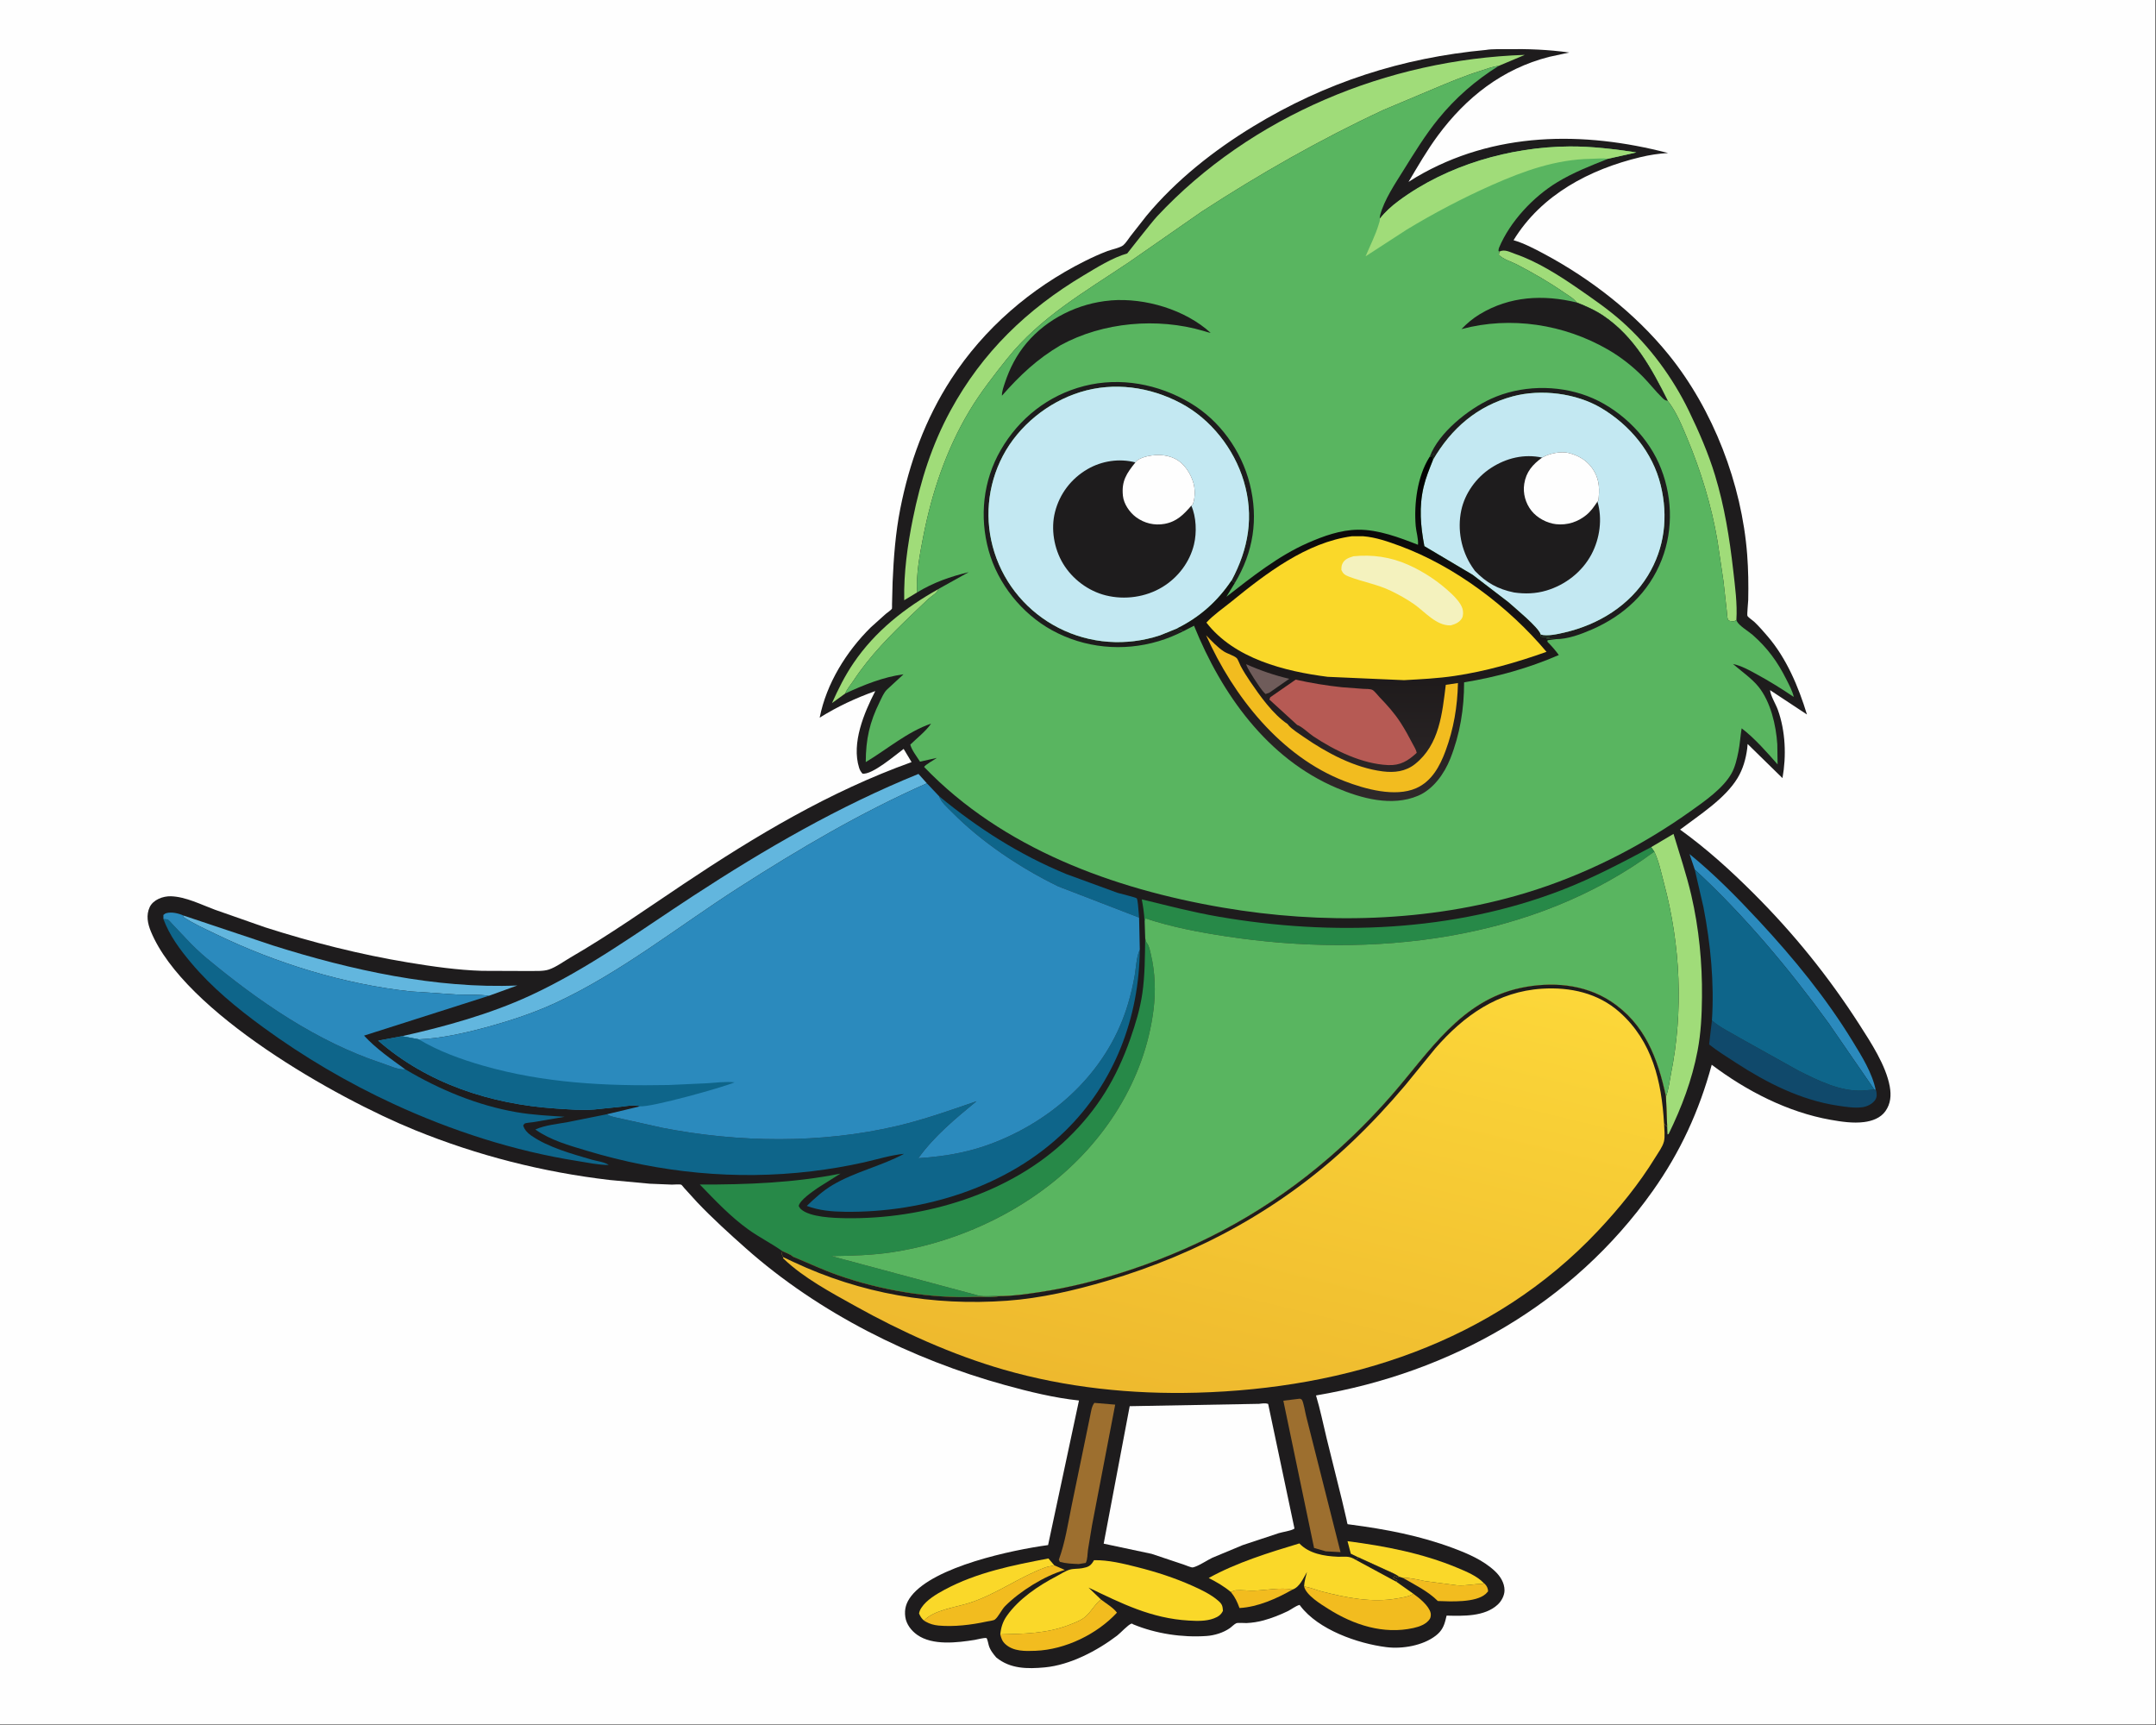 <?xml version="1.0" encoding="utf-8" ?>
<svg xmlns="http://www.w3.org/2000/svg" xmlns:xlink="http://www.w3.org/1999/xlink" width="1160" height="928">
	<rect width="100%" height="100%" fill="#333333" stroke="none"/>
	<path fill="#FEFEFE" transform="scale(0.906 0.906)" d="M-0 -0L1280 0L1280 1024L-0 1024L0 -0Z"/>
	<path fill="#1E1C1D" transform="scale(0.906 0.906)" d="M882.51 29.641C886.302 28.997 890.752 29.276 894.614 29.203C907.127 28.965 919.502 29.43 931.893 31.187L920 33.757C892.26 40.844 870.73 57.728 853.897 80.489C847.447 89.21 841.987 98.702 836.454 108.017L840.962 105.21C887.069 78.064 940.17 77.707 990.612 90.867C984.99 91.181 979.575 92.023 974.1 93.336C944.039 100.548 915.353 115.601 898.829 142.634C904.892 144.366 911.26 147.706 916.812 150.672C944.674 165.559 971.011 186.007 990.938 210.603C1017.45 243.33 1034.36 287.385 1037.57 329.325C1038.26 338.323 1038.38 347.316 1038.19 356.337C1038.17 357.495 1037.38 365.093 1037.73 365.705C1038.33 366.737 1040.96 368.448 1041.94 369.373C1044.69 371.997 1047.23 374.956 1049.72 377.845C1060.97 390.94 1068.07 407.89 1073.07 424.258L1051.16 409.79C1051.48 413.274 1054.54 418.016 1055.78 421.457C1060.34 434.097 1060.91 448.907 1058.53 462.025L1037.84 441.767L1037.59 444.493C1036.77 450.665 1035.1 456.632 1031.86 461.988C1024.38 474.34 1009.12 483.964 997.727 492.601C1013.41 503.885 1027.49 516.645 1041.17 530.276C1065.14 554.163 1085.94 579.916 1104.24 608.419C1111.04 619.014 1120.02 632.685 1122.25 645.178C1123.19 650.443 1122.8 655.383 1119.65 659.814C1116.76 663.879 1111.79 665.661 1107 666.267C1100.45 667.096 1093.5 666.059 1087.08 664.92C1061.56 660.398 1037.05 647.72 1016.52 632.235C1009.08 659.657 997.865 684.107 981.389 707.315C933.857 774.265 861.734 815.02 781.526 828.598C784.043 836.93 785.749 845.514 787.812 853.966L796.941 890.772L799.652 902.334C799.793 902.92 800.03 904.711 800.319 905.055C800.338 905.078 801.997 905.277 802.094 905.289C822.961 908.032 843.195 911.87 862.985 919.258C871.765 922.536 880.901 926.451 887.812 932.96C890.955 935.919 893.489 939.903 893.465 944.363C893.448 947.413 891.632 950.756 889.423 952.801C881.624 960.022 868.946 959.551 859.065 959.328L858.532 961.533C857.509 965.727 856.123 968.532 852.641 971.232C844.972 977.181 832.738 979.24 823.298 978.052C806.241 975.907 782.889 967.702 772.217 953.565L771.773 952.969C769.414 953.573 766.95 955.614 764.717 956.699C760.138 958.922 755.266 960.826 750.355 962.174C747.104 963.067 743.599 963.605 740.235 963.751C738.95 963.807 735.16 963.421 734.153 963.872C732.971 964.403 731.44 966.003 730.312 966.792C726.449 969.497 721.246 971.089 716.562 971.422C702.121 972.449 686.35 970.064 672.994 964.524C672.643 964.378 672.302 963.963 671.941 964.082C669.818 964.777 665.465 969.641 663.399 971.211C651.586 980.195 635.468 988.675 620.465 990.067C610.181 991.021 599.964 991.013 591.628 984.172C589.78 981.998 587.933 979.698 587.166 976.903C586.989 976.257 586.255 972.756 585.81 972.668C584.302 972.37 580.556 973.475 578.834 973.749C568.493 975.398 553.818 977.213 544.688 970.752C541.195 968.281 538.273 964.538 537.635 960.222C536.93 955.45 538.153 951.569 541.092 947.773C554.725 930.165 600.841 920.386 622.412 917.446L640.757 831.603C626.012 830.025 611.292 826.416 597.016 822.483C541.411 807.165 486.185 779.626 442.932 741.233C433.106 732.51 423.116 723.453 414.062 713.937L406.297 705.403C406.066 705.143 404.859 703.566 404.597 703.481C403.365 703.075 400.413 703.433 399.026 703.408L385.871 702.876L362.038 700.661C322.219 695.988 283.6 686.151 246.444 671.058C199.97 652.181 109.465 601.297 89.589 553.061C87.679 548.427 86.679 543.431 88.879 538.677C90.942 534.219 96.849 532.043 101.518 532.188C110.304 532.461 119.497 537.175 127.695 540.203L157.403 550.618C185.222 559.526 213.581 566.727 242.403 571.503C256.757 573.881 271.691 576.024 286.231 576.474L314.375 576.578C318.022 576.482 322.488 576.839 325.938 575.703C330.194 574.302 334.974 570.75 338.887 568.484C362.059 555.058 383.838 539.68 406.077 524.816C448.902 496.192 492.71 469.997 541.343 452.525L536.641 444.693C531.908 448.154 517.988 460.218 512.188 459.377C511.219 458.252 510.637 457.321 510.185 455.89C505.563 441.239 513.143 423.257 519.784 410.35C507.904 414.622 497.506 419.472 486.773 426.131C490.761 405.895 502.587 386.873 517.126 372.512L526.039 364.516C527.02 363.682 528.981 362.432 529.694 361.435C529.802 361.284 529.733 359.159 529.738 358.881L530.082 345.527C530.714 330.955 531.796 316.508 534.62 302.173C540.03 274.704 549.542 248.736 564.823 225.165C584.383 194.995 612.17 171.043 644.229 155.042C648.616 152.852 653.142 150.776 657.731 149.046C660.11 148.149 665.314 147.128 667.096 145.579C668.665 144.214 670.049 141.904 671.35 140.22L680.867 128.093C698.443 106.966 720.881 89.266 744.286 75.025C787.165 48.932 832.625 34.296 882.51 29.641Z"/>
	<path fill="#F2BC1F" transform="scale(0.906 0.906)" d="M730.999 945.361C731.933 944.849 732.951 944.376 734.028 944.293C737.492 944.025 741.1 944.601 744.593 944.504C751.989 944.3 760.392 942.449 767.633 943.832C758.293 949.169 746.995 954.24 736.081 954.825C734.745 951.163 733.45 948.395 730.999 945.361Z"/>
	<path fill="#F2BC1F" transform="scale(0.906 0.906)" d="M833.051 936.91C837.572 936.742 841.916 938.056 846.347 938.841L865.223 941.326C870.492 941.804 875.35 940.392 880.48 940.54L881.165 940.049L881.609 940.368C882.948 941.658 883.66 943.094 883.721 944.918L882.274 946.464C876.284 951.762 861.382 950.941 853.869 950.667C848.007 944.824 840.18 940.996 833.051 936.91Z"/>
	<path fill="#A0DC79" transform="scale(0.906 0.906)" d="M557.334 349.768C556.371 352.326 553.318 353.845 551.25 355.665L541.829 364.643C528.808 377.147 516.782 389.1 506.796 404.217C505.254 406.551 502.899 409.22 501.938 411.8L494.076 417.49C497.806 409.19 501.716 401.286 506.852 393.73C519.733 374.778 537.47 360.811 557.334 349.768Z"/>
	<path fill="#F2BC1F" transform="scale(0.906 0.906)" d="M653.787 949.745C656.658 951.982 661.252 954.675 663.302 957.581C651.41 970.422 632.574 979.54 614.931 980.224C608.816 980.461 601.84 980.664 597.022 976.254C595.202 974.588 594.582 972.829 594.025 970.482C608.162 970.105 621.614 970.032 635.019 964.812C637.914 963.685 641.358 962.441 643.847 960.547C647.571 957.712 649.693 953.232 653.287 950.16L653.787 949.745Z"/>
	<path fill="#F2BC1F" transform="scale(0.906 0.906)" d="M626.1 929.467L632.371 932.221C620.375 935.666 605.768 944.764 596.867 953.71C594.745 955.842 592.87 960.181 590.735 961.725C589.947 962.295 586.892 962.645 585.856 962.872C576.922 964.829 566.416 966.095 557.297 965.228C554.718 964.983 552.09 964.261 549.839 962.971L548.726 962.295C554.416 956.051 567.484 954.408 575.551 951.845C591.554 946.76 605.15 936.457 620.665 930.748C622.402 930.108 624.305 929.98 626.1 929.467Z"/>
	<path fill="#FAD829" transform="scale(0.906 0.906)" d="M548.726 962.295C547.241 960.985 546.553 959.86 545.776 958.046C546.028 956.742 546.446 955.802 547.178 954.681C550.234 950 556.129 946.553 560.929 943.967C580.05 933.665 601.501 929.423 622.612 925.391L626.1 929.467C624.305 929.98 622.402 930.108 620.665 930.748C605.15 936.457 591.554 946.76 575.551 951.845C567.484 954.408 554.416 956.051 548.726 962.295Z"/>
	<path fill="#FAD829" transform="scale(0.906 0.906)" d="M806.719 924.759L802.188 922.569L800.233 915.136C822.392 918 844.749 922.288 865.439 930.934C870.582 933.083 877.335 935.83 881.165 940.049L880.48 940.54C875.35 940.392 870.492 941.804 865.223 941.326L846.347 938.841C841.916 938.056 837.572 936.742 833.051 936.91L830.696 936.175C828.701 934.58 825.635 933.475 823.296 932.338L806.719 924.759Z"/>
	<path fill="#0E658A" transform="scale(0.906 0.906)" d="M557.644 472.735C580.835 491.868 605.323 507.503 633.2 519.006L663.728 530.172C664.97 530.57 674.612 532.857 675.064 533.436C675.72 534.278 676.057 540.247 676.191 541.628L676.462 544.856L628.278 526.269C605.647 515.181 582.881 500.034 565.098 482.017C562.454 479.338 558.886 476.364 557.644 472.735Z"/>
	<path fill="#2B8ABD" transform="scale(0.906 0.906)" d="M1006.46 516.364L1003.33 507.124C1018.17 519.2 1031.65 532.9 1044.66 546.906C1065.27 569.096 1084.46 592.532 1100.27 618.414C1105.69 627.273 1111.83 637.044 1113.92 647.287L1113.09 646.983L1085.93 607.545C1062.42 575.215 1035.88 543.499 1006.46 516.364Z"/>
	<path fill="#F2BC1F" transform="scale(0.906 0.906)" d="M774.445 942.02L774.864 942.084C778.302 942.661 781.782 944.174 785.196 945.05C799.559 948.737 814.772 951.785 829.588 949.162C832.575 948.633 836.789 948.089 839.315 946.34C842.727 948.737 848.668 953.528 849.601 957.798C849.815 958.781 849.68 960.396 849.129 961.258C847.08 964.46 842.964 965.895 839.387 966.691C821.58 970.653 803.902 964.858 788.882 955.376C784.482 952.599 775.613 947.234 774.445 942.02Z"/>
	<path fill="#9D6F2F" transform="scale(0.906 0.906)" d="M771.959 830.515C772.34 830.724 772.83 830.801 773.101 831.14C774.126 832.427 775.131 838.943 775.67 840.913L796.077 921.643L787.286 921.152L780.361 919.155L762.119 831.712L771.959 830.515Z"/>
	<path fill="#62B6DE" transform="scale(0.906 0.906)" d="M108.884 543.605L162.285 561.468C208.1 575.932 259.02 587.237 307.231 585.169L290.324 591.296C284.388 590.375 277.888 590.757 271.875 590.566L243.847 588.687C204.201 584.401 163.952 571.981 128.091 554.617C121.568 551.458 114.776 548.457 108.75 544.418L108.884 543.605Z"/>
	<path fill="#9D6F2F" transform="scale(0.906 0.906)" d="M649.881 833.016L662.264 834.056L648.501 905.738L646.105 920.256C645.743 922.74 645.931 925.801 644.78 928.039L640.631 928.714C636.802 928.543 633.123 928.436 629.41 927.414L628.785 926.164C632.513 915.958 634.154 905.106 636.305 894.477L644.283 855.834L647.425 840.554C647.977 837.986 648.263 835.136 649.881 833.016Z"/>
	<path fill="#10496B" transform="scale(0.906 0.906)" d="M1113.92 647.287L1114.21 647.689C1114.54 649.551 1114.75 651.288 1113.69 652.972C1112.1 655.497 1108.81 657.065 1105.93 657.463C1101.31 658.099 1095.87 657.196 1091.25 656.504C1069.4 653.227 1049.13 642.922 1030.78 630.989C1025.42 627.504 1019.98 624.159 1014.97 620.175L1016.64 605.908C1021.27 610.08 1028.2 613.287 1033.57 616.526L1067.86 635.66C1079.42 641.485 1092.82 648.233 1106.07 647.577L1113.09 646.983L1113.92 647.287Z"/>
	<path fill="#A0DC79" transform="scale(0.906 0.906)" d="M890.505 149.35C893.62 147.823 896.744 149.739 899.963 150.845C912.687 155.219 925.738 163.426 936.755 171.047C945.804 177.307 955.047 183.639 963.27 190.966C979.636 205.547 993.361 224.196 1002.92 243.919C1008.93 256.337 1014.48 269.066 1018.5 282.287C1024.1 300.696 1027.13 319.649 1029.29 338.725C1030.38 348.356 1031.78 358.47 1031.16 368.167C1029.58 369.251 1029.04 368.889 1027.19 368.681C1026.86 368.422 1026.38 368.281 1026.19 367.902C1025.64 366.76 1025.61 363.938 1025.44 362.561L1023.5 345.16L1019.96 321.328C1016.51 300.649 1010 279.404 1001.88 260.063C998.688 252.444 995.499 244.54 990.392 237.985C980.818 218.865 970.605 200.075 952.446 187.669C947.416 184.233 941.942 181.826 936.3 179.595C934.492 177.086 931.516 175.554 929.007 173.805C920.08 167.583 910.441 162.063 900.789 157.035C897.36 155.249 892.774 154.074 890.07 151.287L890.505 149.35Z"/>
	<path fill="#FAD829" transform="scale(0.906 0.906)" d="M730.999 945.361C726.872 941.91 722.561 939.441 717.805 936.993C734.231 927.869 753.708 921.863 771.643 916.463C777.371 922.538 786.424 924.044 794.456 924.367C799.022 924.55 800.911 923.58 805.073 926.199L806.719 924.759L823.296 932.338C825.635 933.475 828.701 934.58 830.696 936.175L830.019 936.777L828.219 935.924L827.188 937.104L827.722 937.29C828.486 937.577 829.147 937.949 829.853 938.352L829.336 939.299L839.315 946.34C836.789 948.089 832.575 948.633 829.588 949.162C814.772 951.785 799.559 948.737 785.196 945.05C781.782 944.174 778.302 942.661 774.864 942.084L774.445 942.02L774.463 941.61C774.64 938.842 775.475 936.108 776.155 933.427C773.983 937.092 771.848 942.367 767.633 943.832C760.392 942.449 751.989 944.3 744.593 944.504C741.1 944.601 737.492 944.025 734.028 944.293C732.951 944.376 731.933 944.849 730.999 945.361Z"/>
	<path fill="#1E1C1D" transform="scale(0.906 0.906)" d="M806.719 924.759L823.296 932.338C825.635 933.475 828.701 934.58 830.696 936.175L830.019 936.777L828.219 935.924L827.188 937.104L827.722 937.29C828.486 937.577 829.147 937.949 829.853 938.352L829.336 939.299L805.073 926.199L806.719 924.759Z"/>
	<path fill="#A0DC79" transform="scale(0.906 0.906)" d="M980.542 503.02L993.828 495.159C997.453 507.225 1001.48 519.095 1004.35 531.38C1008.97 551.188 1010.94 571.782 1010.73 592.096C1010.62 602.902 1010.13 613.354 1008.1 623.991C1004.79 641.372 998.684 657.482 990.938 673.329L990.269 673.602L990.061 668.794L989.338 651.051L989.602 650.372C990.977 646.62 991.517 641.613 992.315 637.633C999.785 600.408 997.992 561.161 988.178 524.503C986.508 518.265 985.221 511.508 982.405 505.681L980.542 503.02Z"/>
	<path fill="#278948" transform="scale(0.906 0.906)" d="M679.751 546.867L679.678 546.833C679.525 542.465 678.827 538.305 678.057 534.017C693.229 537.701 708.144 541.623 723.552 544.288C791.014 555.955 863.134 553.376 927.464 528.518C945.991 521.359 963.046 512.3 980.542 503.02L982.405 505.681C910.126 558.942 814.893 569.161 728.176 556C712.224 553.578 695.632 550.463 680.312 545.343L679.751 546.867Z"/>
	<path fill="#FAD829" transform="scale(0.906 0.906)" d="M594.025 970.482C594.425 966.384 595.518 962.889 597.889 959.51C605.004 949.376 616.659 941.558 627.5 935.916C629.896 934.669 632.67 932.8 635.248 932.037C637.561 931.354 640.277 931.645 642.682 931.173C645.89 930.542 647.412 930.092 649.168 927.285L649.688 926.424C658.124 926.232 667.191 928.475 675.326 930.53C686.715 933.408 697.419 936.854 708.147 941.643C713.41 943.993 719.301 946.804 723.644 950.655C725.82 952.584 726.073 953.71 726.25 956.484C725.131 958.925 723.314 960.048 720.846 960.99C716.25 962.744 710.868 962.546 706.035 962.272C683.645 961 666.117 952.1 646.433 942.688L653.787 949.745L653.287 950.16C649.693 953.232 647.571 957.712 643.847 960.547C641.358 962.441 637.914 963.685 635.019 964.812C621.614 970.032 608.162 970.105 594.025 970.482Z"/>
	<path fill="#62B6DE" transform="scale(0.906 0.906)" d="M238.712 615.283C264.144 609.611 291.057 602.131 314.726 591.206C349.391 575.206 379.901 552.71 411.709 531.943C454.449 504.039 498.06 478.799 545.437 459.546L550.428 465.107C510.987 482.587 474.784 503.909 438.529 527.175C402.684 550.178 368.468 577.662 329.672 595.615C316.445 601.736 302.182 606.352 288.125 610.151C275.66 613.521 261.655 616.628 248.708 617.148L238.712 615.283Z"/>
	<path fill="#0E658A" transform="scale(0.906 0.906)" d="M97.047 545.738C97.647 545.813 99.231 545.815 99.695 546.071C100.493 546.511 101.684 548.045 102.37 548.729L110.401 557.218C114.207 561.303 118.352 565.341 122.647 568.907C153.638 594.636 188.218 618.547 226.785 631.294C230.513 632.526 236.835 635.503 240.62 634.922C260.95 647.01 283.517 656.405 306.895 660.426C316.225 662.031 325.913 662.499 335.356 663.131L316.615 666.328C315.678 666.486 312.214 666.711 311.562 667.179C311.181 667.453 310.982 667.918 310.692 668.288C311.521 670.916 313.209 672.691 315.428 674.244C325.486 681.283 339.718 685.176 351.475 688.606C354.395 689.457 359.091 689.981 361.483 691.731C355.433 691.79 348.675 690.3 342.654 689.351C305.291 683.458 268.099 671.387 233.777 655.547C206.66 643.033 180.468 627.651 156.35 610.036C140.805 598.683 125.742 586.35 113.343 571.536C106.756 563.665 100.626 555.431 97.047 545.738Z"/>
	<path fill="#2B8ABD" transform="scale(0.906 0.906)" d="M97.047 545.738L97.026 543.289C97.583 542.839 98.076 542.412 98.783 542.216C101.918 541.35 105.994 542.306 108.884 543.605L108.75 544.418C114.776 548.457 121.568 551.458 128.091 554.617C163.952 571.981 204.201 584.401 243.847 588.687L271.875 590.566C277.888 590.757 284.388 590.375 290.324 591.296L216.183 614.938C223.332 622.669 232.125 628.769 240.62 634.922C236.835 635.503 230.513 632.526 226.785 631.294C188.218 618.547 153.638 594.636 122.647 568.907C118.352 565.341 114.207 561.303 110.401 557.218L102.37 548.729C101.684 548.045 100.493 546.511 99.695 546.071C99.231 545.815 97.647 545.813 97.047 545.738Z"/>
	<path fill="#0E658A" transform="scale(0.906 0.906)" d="M1006.46 516.364C1035.88 543.499 1062.42 575.215 1085.93 607.545L1113.09 646.983L1106.07 647.577C1092.82 648.233 1079.42 641.485 1067.86 635.66L1033.57 616.526C1028.2 613.287 1021.27 610.08 1016.64 605.908C1018.09 583.607 1015.85 560.575 1011.61 538.683L1006.46 516.364Z"/>
	<path fill="#A0DC79" transform="scale(0.906 0.906)" d="M544.687 351.726L536.968 356.414C536.664 340.098 538.896 323.919 542.126 307.969C546.719 285.291 553.396 264.129 564.509 243.731C583.344 209.157 609.894 183.618 643.499 163.531C651.269 158.887 660.709 152.966 669.403 150.494C669.456 150.479 683.808 132.036 687.142 128.469C742.966 68.749 824.323 35.278 905.457 32.586C904.619 33.002 904.791 32.956 904.116 33.191L890.032 39.115C886.156 39.568 882.737 40.956 879.04 42.121C869.601 45.096 860.61 48.849 851.502 52.686L821.566 65.294C784.214 82.69 748.068 103.27 713.55 125.73L670.82 155.455C644.868 172.925 617.972 188.083 598.065 213.022C590.266 222.791 582.065 233.323 575.65 244.056C561.834 267.175 553.319 292.636 548.205 318.98C546.231 329.15 543.87 341.391 544.687 351.726Z"/>
	<path fill="#278948" transform="scale(0.906 0.906)" d="M680.083 557.023L680.179 557.515C680.398 558.568 680.494 559.222 681.174 560.077C682.501 561.747 682.976 564.775 683.476 566.851C685.997 577.332 686.365 588.879 685.021 599.559C679.756 641.395 655.876 678.38 622.797 703.971C596.154 724.583 562.876 738.622 529.565 743.59C517.65 745.368 505.681 745.653 493.661 745.847L580.777 769.207C584.637 770.174 589.35 769.261 593.356 769.639C589.027 770.662 583.72 769.923 579.219 770.09C552.198 771.093 523.031 766.126 497.561 757.17C488.443 753.964 479.763 749.841 470.835 746.175C469.915 744.971 466.05 743.62 464.55 742.88C458.138 738.307 450.934 734.746 444.465 730.098C433.747 722.397 424.728 712.799 415.593 703.354C443.229 703.444 471.961 702.359 499.14 696.859L485.851 705.211C482.931 707.281 474.935 712.571 474.322 716.112C474.705 716.795 475.052 717.455 475.642 717.988C481.009 722.824 495.135 723.233 502.152 723.344C548.772 724.079 600.084 708.909 634.115 675.905C651.911 658.645 663.083 640.098 671.269 616.748C674.32 608.044 677.056 599.054 678.379 589.905C679.95 579.035 679.918 567.983 680.083 557.023Z"/>
	<path fill="#FEFEFE" transform="scale(0.906 0.906)" d="M747.703 833.578C749.504 833.389 751.363 833.012 753.104 833.641L768.724 907.596L768.215 907.969C765.84 909.135 762.008 909.599 759.378 910.371L737.934 917.487L719.932 924.988C716.824 926.436 711.476 930.124 708.328 930.716C707.504 930.87 704.12 929.415 703.14 929.095L683.894 922.652L655.43 916.602L670.877 834.976L747.703 833.578Z"/>
	<path fill="#0E658A" transform="scale(0.906 0.906)" d="M676.875 563.836C676.482 604.413 661.783 642.966 632.604 671.525C598.613 704.792 548.716 720.12 501.835 719.549C494.126 719.455 486.38 718.805 479.119 716.048C483.855 711.521 488.68 707.077 494.341 703.707C507.67 695.774 523.295 692.464 536.888 685.114C528.826 685.914 520.986 688.418 513.086 690.19C502.784 692.501 492.386 694.249 481.904 695.5C436.878 700.872 391.885 696.391 348.525 683.3C337.991 680.119 326.964 677.13 317.91 670.669C323.75 668.047 330.878 667.459 337.154 666.295L360.425 661.624L361.239 662.132C363.298 663.234 366.829 663.706 369.13 664.292L393.151 669.642C438.498 678.52 487.683 679.196 532.773 668.571C548.812 664.792 564.339 659.279 579.891 653.916C567.343 664.249 554.944 674.452 545.354 687.727C563.017 686.569 578.123 683.752 594.512 676.777C629.847 661.738 658.684 633.504 669.806 596.32C671.498 590.664 672.879 584.938 673.863 579.118C674.667 574.363 674.813 568.755 676.669 564.309L676.875 563.836Z"/>
	<path fill="#59B560" transform="scale(0.906 0.906)" d="M982.405 505.681C985.221 511.508 986.508 518.265 988.178 524.503C997.992 561.161 999.785 600.408 992.315 637.633C991.517 641.613 990.977 646.62 989.602 650.372L989.338 651.051C984.43 628.391 976.84 607.783 956.431 594.487C940.678 584.225 921.172 582.799 903.125 586.599C867.514 594.098 848.905 624.533 826.77 649.928C815.159 663.249 802.719 675.73 789.363 687.307C754.433 717.581 715.073 739.412 671.301 754.019C653.445 759.978 634.999 764.664 616.356 767.409C608.825 768.517 600.968 769.654 593.356 769.639C589.35 769.261 584.637 770.174 580.777 769.207L493.661 745.847C505.681 745.653 517.65 745.368 529.565 743.59C562.876 738.622 596.154 724.583 622.797 703.971C655.876 678.38 679.756 641.395 685.021 599.559C686.365 588.879 685.997 577.332 683.476 566.851C682.976 564.775 682.501 561.747 681.174 560.077C680.494 559.222 680.398 558.568 680.179 557.515L680.083 557.023L679.751 546.867L680.312 545.343C695.632 550.463 712.224 553.578 728.176 556C814.893 569.161 910.126 558.942 982.405 505.681Z"/>
	<defs>
		<linearGradient id="gradient_0" gradientUnits="userSpaceOnUse" x1="700.02" y1="837.321" x2="769.899" y2="548.877">
			<stop offset="0" stop-color="#EEB92E"/>
			<stop offset="1" stop-color="#FCD739"/>
		</linearGradient>
	</defs>
	<path fill="url(#gradient_0)" transform="scale(0.906 0.906)" d="M593.356 769.639C600.968 769.654 608.825 768.517 616.356 767.409C634.999 764.664 653.445 759.978 671.301 754.019C715.073 739.412 754.433 717.581 789.363 687.307C802.719 675.73 815.159 663.249 826.77 649.928C848.905 624.533 867.514 594.098 903.125 586.599C921.172 582.799 940.678 584.225 956.431 594.487C976.84 607.783 984.43 628.391 989.338 651.051L990.061 668.794C988.936 668.465 988.862 667.942 988.199 667.017C988.3 670.224 988.917 674.788 988.13 677.846C987.301 681.064 984.747 684.446 983.007 687.286C973.403 702.951 961.558 717.482 948.976 730.85C886.5 797.226 800.02 824.486 710.793 826.955C672.19 828.023 633.155 823.97 595.993 813.254C565.611 804.494 535.261 790.768 507.699 775.395C493.517 767.485 477.295 758.85 465.506 747.57L465.017 747.095L465.102 746.494C464.171 744.806 464.216 744.789 464.55 742.88C466.05 743.62 469.915 744.971 470.835 746.175C479.763 749.841 488.443 753.964 497.561 757.17C523.031 766.126 552.198 771.093 579.219 770.09C583.72 769.923 589.027 770.662 593.356 769.639Z"/>
	<path fill="#1E1C1D" transform="scale(0.906 0.906)" d="M593.356 769.639C600.968 769.654 608.825 768.517 616.356 767.409C634.999 764.664 653.445 759.978 671.301 754.019C715.073 739.412 754.433 717.581 789.363 687.307C802.719 675.73 815.159 663.249 826.77 649.928C848.905 624.533 867.514 594.098 903.125 586.599C921.172 582.799 940.678 584.225 956.431 594.487C976.84 607.783 984.43 628.391 989.338 651.051L990.061 668.794C988.936 668.465 988.862 667.942 988.199 667.017C986.705 642.12 981.297 618.392 961.836 601.04C949.056 589.645 932.518 586.035 915.817 587.075C889.408 588.72 869.223 603.159 852.387 622.498L834.381 644.569C824.576 656.168 814.163 667.327 803.162 677.805C761.674 717.321 712.156 744.346 657.432 760.548C638.249 766.228 618.135 770.892 598.151 772.347C554.039 775.559 511.387 768.187 471.292 749.385L465.102 746.494C464.171 744.806 464.216 744.789 464.55 742.88C466.05 743.62 469.915 744.971 470.835 746.175C479.763 749.841 488.443 753.964 497.561 757.17C523.031 766.126 552.198 771.093 579.219 770.09C583.72 769.923 589.027 770.662 593.356 769.639Z"/>
	<path fill="#2B8ABD" transform="scale(0.906 0.906)" d="M550.428 465.107L557.644 472.735C558.886 476.364 562.454 479.338 565.098 482.017C582.881 500.034 605.647 515.181 628.278 526.269L676.462 544.856L676.875 563.836L676.669 564.309C674.813 568.755 674.667 574.363 673.863 579.118C672.879 584.938 671.498 590.664 669.806 596.32C658.684 633.504 629.847 661.738 594.512 676.777C578.123 683.752 563.017 686.569 545.354 687.727C554.944 674.452 567.343 664.249 579.891 653.916C564.339 659.279 548.812 664.792 532.773 668.571C487.683 679.196 438.498 678.52 393.151 669.642L369.13 664.292C366.829 663.706 363.298 663.234 361.239 662.132L360.425 661.624L380.193 656.899C376.635 655.868 372.817 656.677 369.225 657.113L352.918 658.794C345.219 659.341 337.565 658.724 329.881 658.205C291.507 655.614 253.914 643.531 224.596 617.937L238.712 615.283L248.708 617.148C261.655 616.628 275.66 613.521 288.125 610.151C302.182 606.352 316.445 601.736 329.672 595.615C368.468 577.662 402.684 550.178 438.529 527.175C474.784 503.909 510.987 482.587 550.428 465.107Z"/>
	<path fill="#0E658A" transform="scale(0.906 0.906)" d="M380.193 656.899C376.635 655.868 372.817 656.677 369.225 657.113L352.918 658.794C345.219 659.341 337.565 658.724 329.881 658.205C291.507 655.614 253.914 643.531 224.596 617.937L238.712 615.283L248.708 617.148C260.092 624.082 273.994 629.069 286.762 632.74C322.93 643.137 359.754 644.994 397.168 644.266L419.974 643.219C425.183 642.862 431.037 642.125 436.222 642.668C430.079 645.504 386.198 657.676 380.193 656.899Z"/>
	<path fill="#59B560" transform="scale(0.906 0.906)" d="M544.687 351.726C543.87 341.391 546.231 329.15 548.205 318.98C553.319 292.636 561.834 267.175 575.65 244.056C582.065 233.323 590.266 222.791 598.065 213.022C617.972 188.083 644.868 172.925 670.82 155.455L713.55 125.73C748.068 103.27 784.214 82.69 821.566 65.294L851.502 52.686C860.61 48.849 869.601 45.096 879.04 42.121C882.737 40.956 886.156 39.568 890.032 39.115C876.248 47.755 864.476 57.937 854.169 70.603C846.315 80.256 839.935 90.725 833.362 101.266C828.409 109.208 822.068 118.601 819.647 127.649C819.443 128.413 819.392 129.166 819.356 129.951C822.639 125.714 826.405 122.378 830.707 119.19C859.239 98.049 896.874 87.212 932.083 86.961C945.209 86.868 958.797 88.539 971.769 90.496L955.074 94.239C944.736 98.339 934.138 102.493 924.62 108.306C910.406 116.986 896.739 131.585 890.238 147.054C889.953 147.733 889.889 148.351 889.893 149.078L890.505 149.35L890.07 151.287C892.774 154.074 897.36 155.249 900.789 157.035C910.441 162.063 920.08 167.583 929.007 173.805C931.516 175.554 934.492 177.086 936.3 179.595C941.942 181.826 947.416 184.233 952.446 187.669C970.605 200.075 980.818 218.865 990.392 237.985C995.499 244.54 998.688 252.444 1001.88 260.063C1010 279.404 1016.51 300.649 1019.96 321.328L1023.5 345.16L1025.44 362.561C1025.61 363.938 1025.64 366.76 1026.19 367.902C1026.38 368.281 1026.86 368.422 1027.19 368.681C1029.04 368.889 1029.58 369.251 1031.16 368.167L1031.47 368.903C1032.72 371.557 1038.47 374.936 1040.82 377C1049.63 384.756 1055.58 392.89 1060.82 403.382C1062.47 406.691 1064.44 410.237 1065.25 413.852C1058.07 408.984 1050.83 404.497 1043.21 400.347C1038.69 397.886 1034.2 395.345 1029.13 394.256C1033.89 398.397 1040.35 402.871 1044.27 407.743C1051.54 416.755 1054.72 430.668 1055.46 441.935L1055.64 453.895C1049.43 446.819 1041.76 438.088 1034.29 432.468C1033.52 437.073 1033.29 441.759 1032.36 446.332C1031.48 450.661 1030.43 455.415 1028.25 459.293C1023.28 468.13 1012.34 475.724 1004.1 481.583C974.301 502.784 940.817 519.729 905.763 530.3C848.195 547.662 785.048 548.983 726.094 538.909C661.127 527.809 595.339 503.816 548.83 455.454C549.161 454.18 554.929 451.158 556.346 450.014L546.356 452.256C544.506 449.286 541.441 445.479 540.578 442.144C544.469 438.367 549.9 434.11 552.928 429.688C538.907 434.468 526.791 444.962 514.13 452.522C514.173 439.037 516.368 428.957 522.42 416.749C523.574 414.421 524.828 411.282 526.728 409.473L536.549 400.404C524.503 401.982 512.88 406.719 501.938 411.8C502.899 409.22 505.254 406.551 506.796 404.217C516.782 389.1 528.808 377.147 541.829 364.643L551.25 355.665C553.318 353.845 556.371 352.326 557.334 349.768L557.813 349.438L575.277 339.733C564.201 342.425 554.489 345.819 544.687 351.726Z"/>
	<path fill="#1E1C1D" transform="scale(0.906 0.906)" d="M849.078 271.145C854.409 256.883 871.935 243.02 885.287 236.878C902.942 228.756 924.563 228.321 942.693 235.174C960.68 241.972 977.17 257.408 985.045 274.98C993.109 292.974 994.007 313.962 986.825 332.35C979.232 351.791 964.399 365.478 945.491 373.723C939.024 376.543 931.044 379.577 923.898 379.511L918.125 379.163C918.688 378.585 919.531 378.664 920.312 378.536L920.312 378.315C918.378 378.37 916.721 378.41 914.844 377.902L914.913 376.776C918.759 377.989 925.233 376.466 929.138 375.557C949.257 370.874 967.681 359.612 978.585 341.784C988.666 325.301 990.728 306.685 986.206 288.091C981.475 268.634 967.989 252.481 950.976 242.337C936.086 233.46 915.212 230.867 898.496 235.32C877.254 240.978 861.733 254.48 850.927 273.24C850.967 272.195 850.969 271.084 851.253 270.069L851.569 269.128L850.187 271.1L849.078 271.145Z"/>
	<path fill="#1E1C1D" transform="scale(0.906 0.906)" d="M702.833 374.757C698.03 377.19 693.172 379.203 688.007 380.742C666.867 387.039 644.081 384.878 624.688 374.206C606.816 364.372 592.6 346.647 587.14 326.979C581.548 306.832 583.786 285.391 594.303 267.209C605.223 248.329 622.578 234.656 643.818 229.22C665.287 223.725 687.925 228.022 706.847 239.27C724.351 249.675 737.22 267.639 742.173 287.296C747.425 308.139 744.347 327.877 733.249 346.29L731.331 344.749C741.467 325.859 744.845 306.434 738.592 285.624C732.835 266.464 719.017 248.844 701.26 239.432C682.903 229.703 661.551 226.641 641.553 232.833C622.333 238.784 604.928 252.809 595.544 270.718C586.288 288.382 584.483 308.996 590.552 328.02C596.757 347.472 610.454 363.504 628.602 372.794C647.347 382.39 668.842 383.804 688.802 377.28L699.154 373.093C700.25 373.758 700.561 374.145 701.873 374.18L702.833 374.757Z"/>
	<path fill="#1E1C1D" transform="scale(0.906 0.906)" d="M659.435 178.427L659.765 178.375C680.058 176.777 703.87 183.869 718.961 197.645C717.514 197.419 716.115 196.918 714.712 196.505C687.297 188.439 655.001 191.231 629.897 204.941C615.917 213.169 605.707 222.804 595.022 234.944C594.883 232.643 596.056 229.464 596.78 227.272C599.631 218.638 603.744 210.709 609.605 203.735C621.883 189.124 640.543 179.997 659.435 178.427Z"/>
	<path fill="#1E1C1D" transform="scale(0.906 0.906)" d="M990.392 237.985C988.802 237.802 988.228 237.252 987.066 236.115C983.032 232.17 979.53 227.595 975.545 223.574C969.478 217.45 962.367 211.893 954.903 207.582C928.865 192.546 897.157 187.557 867.885 195.424C871.183 192.004 874.624 189.092 878.698 186.623C896.582 175.787 916.497 174.818 936.3 179.595C941.942 181.826 947.416 184.233 952.446 187.669C970.605 200.075 980.818 218.865 990.392 237.985Z"/>
	<path fill="#A0DC79" transform="scale(0.906 0.906)" d="M819.356 129.951C822.639 125.714 826.405 122.378 830.707 119.19C859.239 98.049 896.874 87.212 932.083 86.961C945.209 86.868 958.797 88.539 971.769 90.496L955.074 94.239C951.569 93.851 948.093 94.247 944.581 94.311C923.836 94.69 904.861 101.514 886.102 109.826C868.77 117.507 851.646 126.505 835.424 136.323L810.962 152.199C813.575 145.998 816.843 139.592 818.775 133.158C819.028 132.313 819.645 130.807 819.356 129.951Z"/>
	<path fill="#C3E8F2" transform="scale(0.906 0.906)" d="M850.927 273.24C861.733 254.48 877.254 240.978 898.496 235.32C915.212 230.867 936.086 233.46 950.976 242.337C967.989 252.481 981.475 268.634 986.206 288.091C990.728 306.685 988.666 325.301 978.585 341.784C967.681 359.612 949.257 370.874 929.138 375.557C925.233 376.466 918.759 377.989 914.913 376.776C913.64 372.452 899.657 361.107 895.745 357.549L874.574 341.34L845.872 324.306C843.595 312.34 842.617 300.984 845.456 288.986C846.751 283.512 848.865 278.447 850.927 273.24Z"/>
	<path fill="#1E1C1D" transform="scale(0.906 0.906)" d="M915.797 271.706C919.948 269.253 927.008 267.786 931.754 269.015C938.247 270.696 943.573 274.149 946.882 280.12C949.959 285.671 949.897 291.082 949.214 297.235L948.657 297.823C951.705 308.073 950.065 319.853 945.078 329.203C939.518 339.626 929.583 347.312 918.297 350.67C911.982 352.549 905.603 352.733 899.111 351.8C889.445 349.798 882.694 346.028 875.856 338.95L874.135 336.466C867.722 326.771 865.381 314.479 867.765 303.104C869.909 292.876 876.74 283.492 885.473 277.842C894.609 271.932 905.081 269.407 915.797 271.706Z"/>
	<path fill="#FEFEFE" transform="scale(0.906 0.906)" d="M915.797 271.706C919.948 269.253 927.008 267.786 931.754 269.015C938.247 270.696 943.573 274.149 946.882 280.12C949.959 285.671 949.897 291.082 949.214 297.235L948.657 297.823C946.741 300.722 944.799 303.523 942.098 305.754C937.026 309.944 930.642 311.976 924.062 311.251C918.657 310.656 912.856 307.539 909.478 303.288C905.952 298.852 904.303 292.985 905.174 287.346C906.276 280.209 910.166 275.816 915.797 271.706Z"/>
	<path fill="#C3E8F2" transform="scale(0.906 0.906)" d="M699.154 373.093L688.802 377.28C668.842 383.804 647.347 382.39 628.602 372.794C610.454 363.504 596.757 347.472 590.552 328.02C584.483 308.996 586.288 288.382 595.544 270.718C604.928 252.809 622.333 238.784 641.553 232.833C661.551 226.641 682.903 229.703 701.26 239.432C719.017 248.844 732.835 266.464 738.592 285.624C744.845 306.434 741.467 325.859 731.331 344.749C723.064 357.065 712.463 366.51 699.154 373.093Z"/>
	<path fill="#1E1C1D" transform="scale(0.906 0.906)" d="M674.27 274.562C675.516 272.588 679.218 271.361 681.426 270.894C687.853 269.534 694.521 269.898 700.065 273.746C704.603 276.896 708.3 283.466 709.176 288.828C709.766 292.434 709.538 296.146 708.324 299.585L707.471 300.258C710.441 306.961 710.75 316.258 709.074 323.245C706.539 333.808 699.549 342.977 690.287 348.591C680.369 354.601 667.993 356.33 656.742 353.549C646.306 350.969 636.85 343.887 631.307 334.678C625.943 325.765 623.943 314.114 626.533 303.978C629.292 293.179 636.154 284.197 645.79 278.595C654.329 273.63 664.694 272.083 674.27 274.562Z"/>
	<path fill="#FEFEFE" transform="scale(0.906 0.906)" d="M674.27 274.562C675.516 272.588 679.218 271.361 681.426 270.894C687.853 269.534 694.521 269.898 700.065 273.746C704.603 276.896 708.3 283.466 709.176 288.828C709.766 292.434 709.538 296.146 708.324 299.585L707.471 300.258C702.928 305.532 698.786 309.761 691.577 311.066C685.574 312.153 679.563 310.72 674.67 307.103C670.815 304.254 667.349 299.232 666.852 294.405C665.942 285.588 669.021 281.118 674.27 274.562Z"/>
	<defs>
		<linearGradient id="gradient_1" gradientUnits="userSpaceOnUse" x1="812.276" y1="268.785" x2="812.113" y2="475.108">
			<stop offset="0" stop-color="black"/>
			<stop offset="1" stop-color="#2F292A"/>
		</linearGradient>
	</defs>
	<path fill="url(#gradient_1)" transform="scale(0.906 0.906)" d="M849.078 271.145L850.187 271.1L851.569 269.128L851.253 270.069C850.969 271.084 850.967 272.195 850.927 273.24C848.865 278.447 846.751 283.512 845.456 288.986C842.617 300.984 843.595 312.34 845.872 324.306L874.574 341.34L895.745 357.549C899.657 361.107 913.64 372.452 914.913 376.776L914.844 377.902C916.721 378.41 918.378 378.37 920.312 378.315L920.312 378.536C919.531 378.664 918.688 378.585 918.125 379.163L923.898 379.511L919.062 380.157L918.901 381.031C921.419 383.555 923.618 386.065 925.716 388.949C907.546 396.827 888.981 401.958 869.457 405.172C869.482 420.817 867.051 435.847 861.288 450.422C857.761 459.344 851.176 468.696 842.051 472.545C826.566 479.076 808.505 474.117 793.79 467.877C752.535 450.383 725.42 411.969 709.08 371.553L702.833 374.757L701.873 374.18C700.561 374.145 700.25 373.758 699.154 373.093C712.463 366.51 723.064 357.065 731.331 344.749L733.249 346.29L728.294 354.363C743.341 342.679 758.987 330.147 776.557 322.43C785.983 318.29 796.068 314.644 806.487 314.539C818.505 314.417 831.007 319.156 842.071 323.486C842.435 320.155 841.015 315.798 840.729 312.362C839.633 299.236 841.686 282.998 848.724 271.693L849.078 271.145Z"/>
	<path fill="#6F5C5A" transform="scale(0.906 0.906)" d="M744.733 402.946C743.184 400.288 740.955 397.259 740.005 394.368C748.253 398.053 756.836 401.015 765.642 403.067L753.764 411.337L751.562 412.104C748.892 409.642 746.813 405.945 744.733 402.946Z"/>
	<path fill="#F2BC1F" transform="scale(0.906 0.906)" d="M764.706 429.978L765.149 430.621C767.253 433.05 771.448 435.676 774.127 437.537C787.743 446.998 804.522 455.952 821.156 458.04C828.077 458.909 834.707 458.143 840.312 453.699C854.823 442.195 856.482 423.579 858.589 406.647L865.817 405.576C865.513 419.549 863.29 432.811 858.412 445.964C855.065 454.988 850.229 463.955 840.983 468.03C828.477 473.541 810.493 468.492 798.438 463.827C760.544 449.163 732.429 413.429 716.254 377.23C719.557 380.584 722.863 384.262 726.823 386.834C728.869 388.163 732.884 389.297 734.443 390.795C735.158 391.481 736.167 394.31 736.703 395.333C738.408 398.586 740.368 401.617 742.411 404.665C748.196 413.173 755.996 424.198 764.706 429.978Z"/>
	<path fill="#B65A54" transform="scale(0.906 0.906)" d="M754.322 414.043L769.429 403.565C778.345 405.531 787.804 407.127 796.875 408.074L809.646 409.033C811.109 409.121 813.813 408.969 815.096 409.697C816.352 410.41 818.086 412.762 819.136 413.851C823.754 418.642 828.084 423.446 831.713 429.055C834.397 433.203 836.786 437.575 839.059 441.959C839.885 443.553 841.049 445.275 841.331 447.036C836.157 451.778 831.631 454.608 824.375 454.299C808.921 453.64 792.622 445.657 779.932 437.229C777.281 435.469 773.151 431.392 770.341 430.467L753.839 415.406L754.322 414.043Z"/>
	<path fill="#FAD829" transform="scale(0.906 0.906)" d="M802.851 318.412L809.697 318.432C817.05 319.023 824.408 321.616 831.31 324.159C864.109 336.243 896.032 360.39 918.406 387.056C900.756 393.329 882.361 398.601 863.793 401.359C853.884 402.831 843.783 403.315 833.785 403.872L788.448 401.886C762.89 398.632 732.973 391.103 716.429 369.677C720.765 364.984 726.28 361.289 731.226 357.264C751.742 340.569 775.885 322.007 802.851 318.412Z"/>
	<path fill="#F4F2BE" transform="scale(0.906 0.906)" d="M803.768 330.304C814.976 329.162 825.795 330.731 836.121 335.297C845.663 339.517 854.51 345.452 862.082 352.648C864.489 354.935 867.509 358.206 868.507 361.44C868.99 363.005 869.04 365.546 868.255 366.968C866.859 369.497 864.226 370.636 861.562 371.334C853.007 371.736 846.151 363.188 839.67 358.688C835.464 355.768 830.807 353.181 826.209 350.931C818.104 346.964 809.225 345.555 800.898 342.318C798.618 341.432 797.587 340.682 796.582 338.452C796.573 337.176 796.616 335.985 797.157 334.804C798.48 331.913 800.993 331.211 803.768 330.304Z"/>
</svg>
